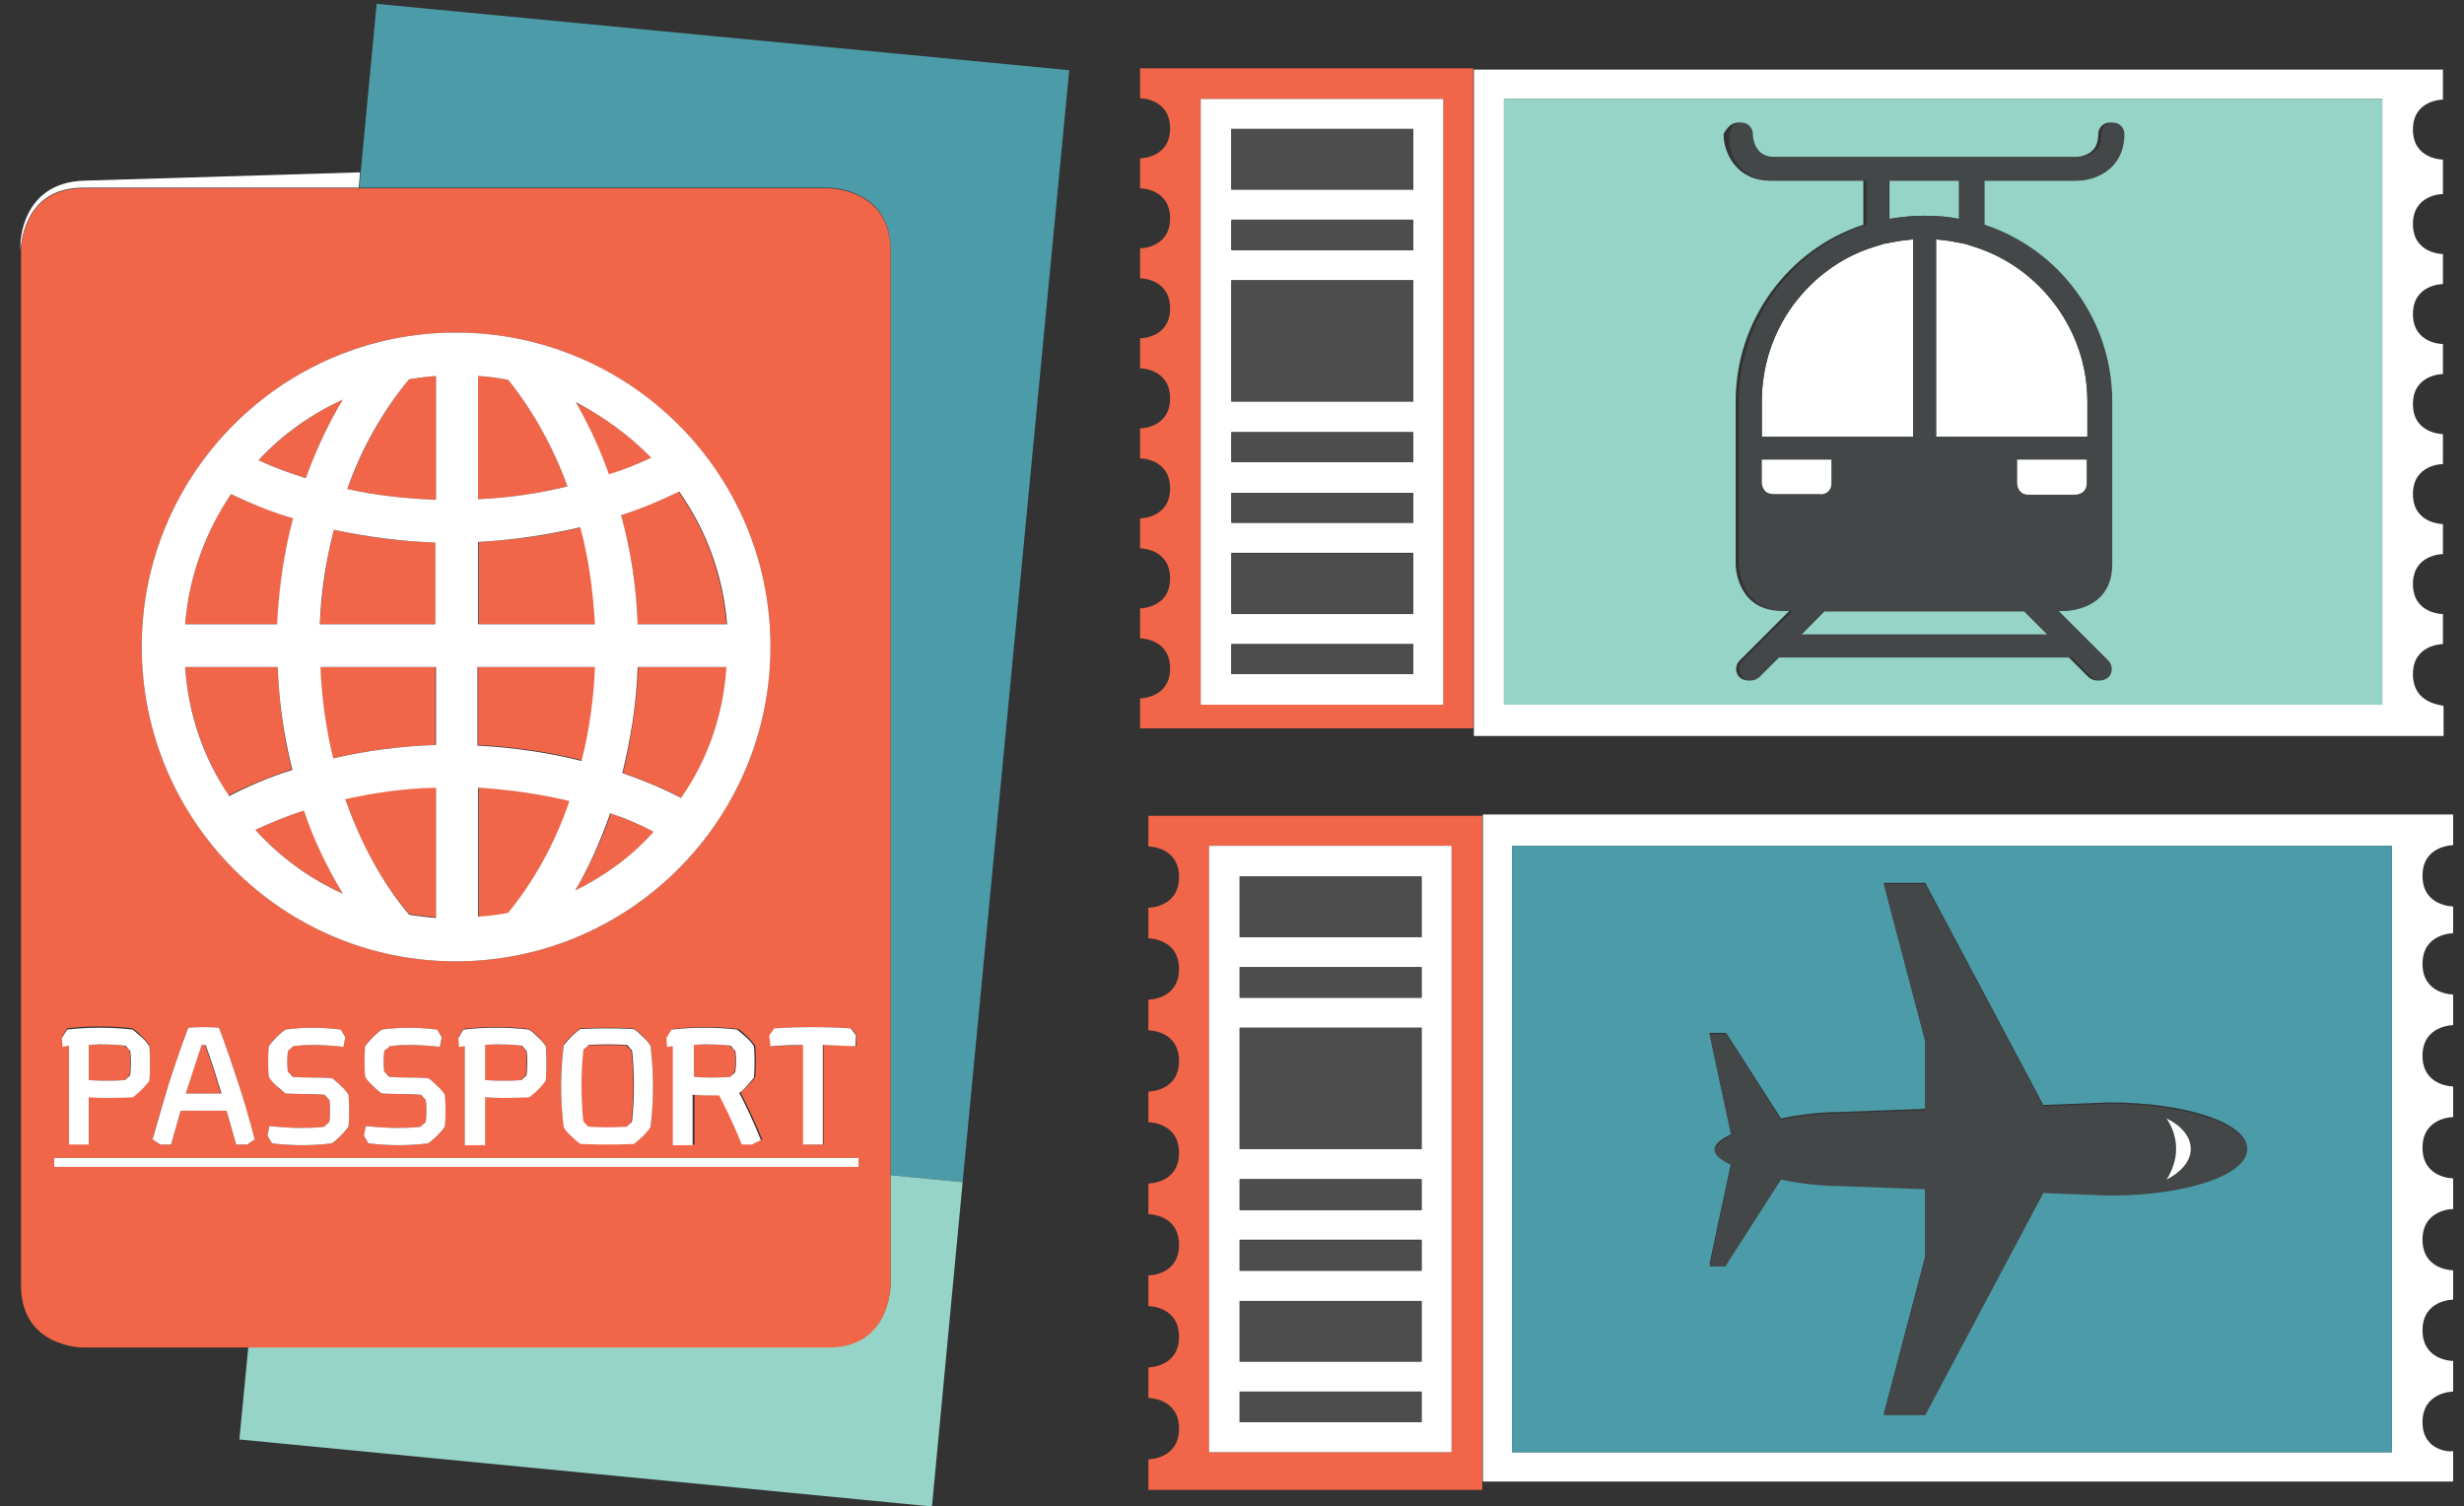 <?xml version="1.0" encoding="utf-8"?>
<!-- Generator: Adobe Illustrator 16.0.0, SVG Export Plug-In . SVG Version: 6.00 Build 0)  -->
<!DOCTYPE svg PUBLIC "-//W3C//DTD SVG 1.1//EN" "http://www.w3.org/Graphics/SVG/1.1/DTD/svg11.dtd">
<svg version="1.1" id="Layer_1" xmlns="http://www.w3.org/2000/svg" xmlns:xlink="http://www.w3.org/1999/xlink" x="0px" y="0px"
	 viewBox="0 0 386 236" style="enable-background:new 0 0 386 236;" xml:space="preserve">
<rect x="0" y="0" width="386" height="236" fill="#333333" stroke="none"/>
<style type="text/css">
<![CDATA[
	.st0{fill:#4C9BA8;}
	.st1{fill:#4D4D4D;}
	.st2{fill:#F16548;}
	.st3{fill:#96D4C8;}
	.st4{fill:#FFFFFF;}
	.st5{fill:#434747;}
]]>
</style>
<g>
	<g>
		<path class="st4" d="M13,29.4l43.2,0l0.2-2.4l-43.2,1.3c-10,0.3-10,10-10,10v0.9C3.3,39.1,3.3,29.4,13,29.4z"/>
		<path class="st0" d="M129.8,29.4c0,0,9.7,0,9.7,9.7v145l11.3,1.1L167.5,11L59,0.6L56.5,27l-0.2,2.4L129.8,29.4z"/>
		<path class="st3" d="M139.5,184.1v17.2c0,0,0,9.7-9.7,9.7H38.9l-1.4,14.5L146,236l4.8-50.8h0L139.5,184.1z"/>
		<path class="st2" d="M31.9,163.7c-0.1,0-0.3,0-0.3,0s-0.7,1.7-2.5,7.6h5.5c-1.8-5.9-2.5-7.6-2.5-7.6S32,163.7,31.9,163.7z"/>
		<path class="st2" d="M19.5,169.2c0,0,0.2-0.1,0.4-0.4c0.2-0.2,0.4-0.4,0.4-0.4s0.1-0.9,0.1-2c0-1-0.1-1.8-0.1-1.8
			s-0.1-0.2-0.4-0.4s-0.4-0.4-0.4-0.4s-1.7-0.2-4-0.2c-0.6,0-1.7,0.1-1.7,0.1v5.5c0,0,1.2,0.1,2.7,0.1
			C18.6,169.3,19.5,169.2,19.5,169.2z"/>
		<path class="st2" d="M53.7,62.6c-5,2.3-9.4,5.5-13.2,9.5c2.3,1,4.8,2,7.4,2.8C49.5,70.5,51.4,66.4,53.7,62.6z"/>
		<path class="st2" d="M43.5,104.5H29c0.5,7.4,3,14.3,6.8,20.1c3.1-1.6,6.5-2.9,9.9-4.1C44.4,115.5,43.7,110.1,43.5,104.5z"/>
		<path class="st2" d="M45.9,81.2c-3.4-1.1-6.7-2.3-9.7-3.8c-4,5.9-6.6,12.9-7.2,20.4h14.5C43.7,92.1,44.6,86.5,45.9,81.2z"/>
		<path class="st2" d="M90.1,139.5c4.7-2.3,8.9-5.4,12.4-9.2c-2.2-1.1-4.5-2-6.8-2.9C94.2,131.8,92.3,135.8,90.1,139.5z"/>
		<path class="st2" d="M97.6,121.1c3.2,1.1,6.3,2.4,9.2,3.9c4-5.9,6.5-13,7.1-20.5H100C99.7,110.3,98.9,115.8,97.6,121.1z"/>
		<path class="st2" d="M99.9,97.8h13.9c-0.6-7.7-3.3-14.8-7.5-20.8c-2.8,1.4-5.8,2.6-9,3.7C98.8,86.2,99.7,91.9,99.9,97.8z"/>
		<path class="st2" d="M114.3,168.7c0,0,0.2-0.1,0.4-0.4s0.4-0.4,0.4-0.4s0.1-0.8,0.1-1.7c0-0.9-0.1-1.6-0.1-1.6s-0.1-0.2-0.4-0.4
			s-0.4-0.4-0.4-0.4s-1.7-0.2-4-0.2c-0.6,0-1.7,0.1-1.7,0.1v5c0,0,1.3,0.1,2.7,0.1C113.2,168.8,114.3,168.7,114.3,168.7z"/>
		<path class="st2" d="M91.7,176.2c0.2,0.2,0.4,0.4,0.4,0.4s1.5,0.1,3,0.1c1.5,0,3-0.1,3-0.1s0.2-0.1,0.4-0.4
			c0.2-0.2,0.4-0.4,0.4-0.4s0.3-2,0.3-5.6s-0.3-5.6-0.3-5.6s-0.1-0.2-0.4-0.4s-0.4-0.4-0.4-0.4s-1.5-0.1-3-0.1c-1.5,0-3,0.1-3,0.1
			s-0.2,0.1-0.4,0.4c-0.2,0.2-0.4,0.4-0.4,0.4s-0.3,2-0.3,5.6s0.3,5.6,0.3,5.6S91.5,175.9,91.7,176.2z"/>
		<path class="st2" d="M81.6,169.2c0,0,0.2-0.1,0.4-0.4c0.2-0.2,0.4-0.4,0.4-0.4s0.1-0.9,0.1-2c0-1-0.1-1.8-0.1-1.8
			s-0.1-0.2-0.4-0.4c-0.2-0.2-0.4-0.4-0.4-0.4s-1.7-0.2-4-0.2c-0.6,0-1.7,0.1-1.7,0.1v5.5c0,0,1.2,0.1,2.7,0.1
			C80.7,169.3,81.6,169.2,81.6,169.2z"/>
		<path class="st2" d="M68.3,58.9c-1.4,0.1-2.8,0.3-4.2,0.5c-4,4.8-7.3,10.7-9.7,17.2c4.4,1,9.1,1.5,13.9,1.7V58.9z"/>
		<path class="st2" d="M102,71.7c-3.4-3.5-7.4-6.5-11.8-8.6c2,3.5,3.8,7.3,5.2,11.3C97.7,73.6,99.9,72.7,102,71.7z"/>
		<path class="st2" d="M79.6,59.5c-1.5-0.3-3.1-0.5-4.7-0.6v19.3c4.9-0.2,9.6-0.9,14-2C86.6,69.9,83.5,64.3,79.6,59.5z"/>
		<path class="st2" d="M40,130c3.8,4.2,8.5,7.6,13.7,10c-2.4-4-4.4-8.4-6.1-13C45,127.8,42.4,128.9,40,130z"/>
		<path class="st2" d="M52.1,118.8c5.1-1.2,10.5-1.9,16.1-2.1v-12.2H50.1C50.3,109.4,51,114.2,52.1,118.8z"/>
		<path class="st2" d="M50.1,97.8h18.1V85c-5.5-0.2-10.8-0.8-15.9-2C51.1,87.7,50.4,92.7,50.1,97.8z"/>
		<path class="st2" d="M64.1,143.2c1.4,0.2,2.8,0.4,4.2,0.5v-20.4c-4.9,0.2-9.7,0.8-14.2,1.8C56.4,132.1,59.9,138.2,64.1,143.2z"/>
		<path class="st2" d="M93.3,104.5H74.9v12.2c5.7,0.3,11.1,1.1,16.3,2.4C92.4,114.5,93.1,109.6,93.3,104.5z"/>
		<path class="st2" d="M91,82.6c-5.1,1.3-10.5,2-16,2.3v12.9h18.3C93,92.5,92.2,87.4,91,82.6z"/>
		<path class="st2" d="M89.3,125.5c-4.5-1.1-9.4-1.9-14.3-2.1v20.3c1.6-0.1,3.2-0.3,4.7-0.6C83.6,138.1,86.9,132.2,89.3,125.5z"/>
		<path class="st2" d="M129.8,211.1c9.7,0,9.7-9.7,9.7-9.7v-17.2v-145c0-9.7-9.7-9.7-9.7-9.7l-73.6,0l-43.2,0
			c-9.7,0-9.7,9.7-9.7,9.7v161.3v0.9c0,9.7,9.7,9.7,9.7,9.7h25.9H129.8z M127.4,160.9c3.6,0,6,0.2,6,0.2l0.8,1.1l-0.1,1.7
			c0,0-2.4-0.2-5.1-0.2v15.6h-3.1v-15.6c-2.8,0.1-5.1,0.2-5.1,0.2l-0.1-1.7l0.8-1.1C121.3,161.1,123.7,160.9,127.4,160.9z
			 M71.4,52.1c27.2,0,49.3,22.1,49.3,49.2c0,27.2-22.1,49.3-49.3,49.3c-27.2,0-49.2-22.1-49.2-49.3C22.2,74.2,44.2,52.1,71.4,52.1z
			 M41.9,177.9l0.3-1.5c0,0,2.6,0.3,5.1,0.3c2.4,0,3.5-0.2,3.5-0.2s0.2-0.1,0.4-0.4c0.2-0.2,0.4-0.4,0.4-0.4s0.1-0.7,0.1-1.7
			c0-1.1-0.1-1.7-0.1-1.7s-0.1-0.2-0.4-0.4c-0.2-0.2-0.4-0.4-0.4-0.4s-1-0.1-2.1-0.1c-2.2,0-4-0.1-4-0.1s-0.7-0.5-1.4-1.2
			s-1.2-1.4-1.2-1.4s-0.1-1-0.1-2.4c0-1.4,0.1-2.4,0.1-2.4s0.4-0.7,1.2-1.4c0.8-0.8,1.4-1.2,1.4-1.2s1.8-0.3,4.2-0.3
			c2.5,0,4.5,0.3,4.5,0.3l0.7,1.2l-0.3,1.5c0,0-2.1-0.3-4.9-0.3c-1.8,0-3,0.2-3,0.2s-0.2,0.1-0.4,0.4c-0.2,0.2-0.4,0.4-0.4,0.4
			s-0.1,0.7-0.1,1.6s0.1,1.6,0.1,1.6s0.1,0.2,0.4,0.4c0.2,0.2,0.4,0.4,0.4,0.4s1.4,0.1,2.8,0.1c2,0,3.3,0.1,3.3,0.1s0.7,0.5,1.4,1.2
			c0.8,0.8,1.2,1.4,1.2,1.4s0.1,1,0.1,2.5s-0.1,2.5-0.1,2.5s-0.4,0.7-1.2,1.4c-0.8,0.8-1.4,1.2-1.4,1.2s-2,0.3-4.7,0.3
			c-2.8,0-4.7-0.3-4.7-0.3L41.9,177.9z M57.3,176.4c0,0,2.6,0.3,5.1,0.3c2.4,0,3.5-0.2,3.5-0.2s0.2-0.1,0.4-0.4
			c0.2-0.2,0.4-0.4,0.4-0.4s0.1-0.7,0.1-1.7c0-1.1-0.1-1.7-0.1-1.7s-0.1-0.2-0.4-0.4c-0.2-0.2-0.4-0.4-0.4-0.4s-1-0.1-2.1-0.1
			c-2.2,0-4-0.1-4-0.1s-0.7-0.5-1.4-1.2c-0.8-0.8-1.2-1.4-1.2-1.4s-0.1-1-0.1-2.4c0-1.4,0.1-2.4,0.1-2.4s0.4-0.7,1.2-1.4
			c0.8-0.8,1.4-1.2,1.4-1.2s1.8-0.3,4.2-0.3c2.5,0,4.5,0.3,4.5,0.3l0.7,1.2l-0.3,1.5c0,0-2.1-0.3-4.9-0.3c-1.8,0-3,0.2-3,0.2
			s-0.2,0.1-0.4,0.4s-0.4,0.4-0.4,0.4s-0.1,0.7-0.1,1.6s0.1,1.6,0.1,1.6s0.1,0.2,0.4,0.4c0.2,0.2,0.4,0.4,0.4,0.4s1.4,0.1,2.8,0.1
			c2,0,3.3,0.1,3.3,0.1s0.7,0.5,1.4,1.2c0.8,0.8,1.2,1.4,1.2,1.4s0.1,1,0.1,2.5s-0.1,2.5-0.1,2.5s-0.4,0.7-1.2,1.4
			c-0.8,0.8-1.4,1.2-1.4,1.2s-2,0.3-4.7,0.3c-2.8,0-4.7-0.3-4.7-0.3l-0.7-1.2L57.3,176.4z M72.8,163.8l-0.9,0.1l-0.1-1.4l0.8-1.3
			c0,0,1.9-0.3,5.1-0.3c3.3,0,5.2,0.3,5.2,0.3s0.7,0.5,1.4,1.2c0.8,0.8,1.2,1.4,1.2,1.4s0.1,1.1,0.1,2.6c0,1.6-0.1,2.8-0.1,2.8
			s-0.4,0.7-1.2,1.4c-0.8,0.8-1.4,1.2-1.4,1.2S81,172,78.6,172c-1.4,0-2.7-0.1-2.7-0.1v7.4h-3.1V163.8z M87.9,170.1
			c0-3.8,0.4-6.4,0.4-6.4s0.4-0.7,1.2-1.4c0.8-0.8,1.4-1.2,1.4-1.2s1.7-0.1,4.2-0.1c2.5,0,4.2,0.1,4.2,0.1s0.7,0.5,1.4,1.2
			c0.8,0.8,1.2,1.4,1.2,1.4s0.4,2.7,0.4,6.4s-0.4,6.4-0.4,6.4s-0.4,0.7-1.2,1.4c-0.8,0.8-1.4,1.2-1.4,1.2s-1.7,0.1-4.2,0.1
			c-2.5,0-4.2-0.1-4.2-0.1s-0.7-0.5-1.4-1.2c-0.8-0.8-1.2-1.4-1.2-1.4S87.9,173.9,87.9,170.1z M108.7,179.3h-3.1v-15.5l-0.9,0.1
			l-0.1-1.4l0.8-1.3c0,0,1.9-0.3,5.1-0.3c3.3,0,5.2,0.3,5.2,0.3s0.7,0.5,1.4,1.2s1.2,1.4,1.2,1.4s0.1,0.8,0.1,2.4s-0.1,2.5-0.1,2.5
			s-0.4,0.7-1.2,1.4c-0.5,0.5-0.9,0.8-1.1,1c0.9,1.8,2.2,4.4,3.4,7.4l-1.4,0.7h-1.6c-1.3-3.3-2.8-6.3-3.6-7.8h-1.3
			c-1.4,0-2.7-0.1-2.7-0.1V179.3z M39.9,178.5l-1.2,0.8H37c0,0-0.8-2.8-1.5-5.3h-7.2c-0.7,2.5-1.5,5.3-1.5,5.3h-1.7l-1.2-0.8
			c0,0,1-4,2.5-8.6c1.8-5.6,3.1-8.9,3.1-8.9s0.9-0.1,2.4-0.1c1.5,0,2.4,0.1,2.4,0.1s1.3,3.3,3.1,8.9
			C38.8,174.5,39.9,178.5,39.9,178.5z M10.5,161.1c0,0,1.9-0.3,5.1-0.3c3.3,0,5.2,0.3,5.2,0.3s0.7,0.5,1.4,1.2s1.2,1.4,1.2,1.4
			s0.1,1.1,0.1,2.6c0,1.6-0.1,2.8-0.1,2.8s-0.4,0.7-1.2,1.4c-0.8,0.8-1.4,1.2-1.4,1.2s-1.8,0.1-4.2,0.1c-1.4,0-2.7-0.1-2.7-0.1v7.4
			h-3.1v-15.5l-0.9,0.1l-0.1-1.4L10.5,161.1z M8.5,181.4h126v1.4H8.5V181.4z"/>
		<path class="st4" d="M71.4,150.6c27.2,0,49.3-22.1,49.3-49.3c0-27.2-22.1-49.2-49.3-49.2c-27.2,0-49.2,22.1-49.2,49.2
			C22.2,128.5,44.2,150.6,71.4,150.6z M90.1,139.5c2.2-3.7,4-7.8,5.5-12.1c2.4,0.8,4.7,1.8,6.8,2.9C99,134.1,94.8,137.2,90.1,139.5z
			 M106.7,125c-2.9-1.5-6-2.8-9.2-3.9c1.3-5.3,2.2-10.8,2.4-16.6h13.9C113.3,112.1,110.8,119.1,106.7,125z M106.4,77
			c4.2,6,6.9,13.1,7.5,20.8H99.9c-0.2-5.9-1.1-11.7-2.6-17.1C100.5,79.7,103.5,78.4,106.4,77z M102,71.7c-2.1,1-4.3,1.9-6.6,2.6
			c-1.4-4-3.2-7.8-5.2-11.3C94.6,65.3,98.6,68.2,102,71.7z M74.9,58.9c1.6,0.1,3.2,0.3,4.7,0.6c3.8,4.7,7,10.4,9.3,16.7
			c-4.5,1.1-9.2,1.8-14,2V58.9z M74.9,84.9c5.6-0.3,10.9-1.1,16-2.3c1.3,4.8,2,9.9,2.3,15.2H74.9V84.9z M74.9,104.5h18.3
			c-0.2,5.1-0.9,10-2.1,14.7c-5.2-1.3-10.6-2.1-16.3-2.4V104.5z M74.9,123.4c5,0.3,9.8,1,14.3,2.1c-2.3,6.7-5.6,12.6-9.6,17.5
			c-1.5,0.3-3.1,0.5-4.7,0.6V123.4z M40,130c2.4-1.1,5-2.2,7.6-3c1.6,4.7,3.7,9,6.1,13C48.4,137.6,43.8,134.2,40,130z M68.3,143.8
			c-1.4-0.1-2.8-0.3-4.2-0.5c-4.2-5-7.6-11.2-10-18.1c4.5-1,9.3-1.7,14.2-1.8V143.8z M68.3,116.7c-5.6,0.2-11,0.9-16.1,2.1
			c-1.1-4.5-1.8-9.3-2-14.3h18.1V116.7z M68.3,97.8H50.1c0.2-5.2,1-10.1,2.2-14.8c5.1,1.1,10.4,1.8,15.9,2V97.8z M64.1,59.4
			c1.4-0.2,2.8-0.4,4.2-0.5v19.4c-4.8-0.2-9.5-0.7-13.9-1.7C56.7,70.1,60.1,64.2,64.1,59.4z M53.7,62.6c-2.3,3.8-4.2,7.9-5.8,12.3
			c-2.6-0.8-5-1.7-7.4-2.8C44.2,68.1,48.7,64.9,53.7,62.6z M36.2,77.4c3.1,1.5,6.3,2.8,9.7,3.8c-1.4,5.3-2.2,10.8-2.5,16.6H29
			C29.6,90.3,32.2,83.3,36.2,77.4z M29,104.5h14.5c0.2,5.6,1,11,2.3,16.1c-3.5,1.1-6.8,2.5-9.9,4.1C31.9,118.8,29.5,111.9,29,104.5z
			"/>
		<path class="st4" d="M10.8,163.8v15.5h3.1v-7.4c0,0,1.3,0.1,2.7,0.1c2.4,0,4.2-0.1,4.2-0.1s0.7-0.5,1.4-1.2
			c0.8-0.8,1.2-1.4,1.2-1.4s0.1-1.2,0.1-2.8c0-1.6-0.1-2.6-0.1-2.6s-0.4-0.7-1.2-1.4s-1.4-1.2-1.4-1.2s-1.9-0.3-5.2-0.3
			c-3.2,0-5.1,0.3-5.1,0.3l-0.8,1.3l0.1,1.4L10.8,163.8z M13.9,163.7c0,0,1.1-0.1,1.7-0.1c2.3,0,4,0.2,4,0.2s0.2,0.1,0.4,0.4
			s0.4,0.4,0.4,0.4s0.1,0.8,0.1,1.8c0,1-0.1,2-0.1,2s-0.1,0.2-0.4,0.4c-0.2,0.2-0.4,0.4-0.4,0.4s-0.9,0.1-3,0.1
			c-1.4,0-2.7-0.1-2.7-0.1V163.7z"/>
		<path class="st4" d="M31.9,160.9c-1.5,0-2.4,0.1-2.4,0.1s-1.3,3.3-3.1,8.9c-1.4,4.6-2.5,8.6-2.5,8.6l1.2,0.8h1.7
			c0,0,0.8-2.8,1.5-5.3h7.2c0.7,2.5,1.5,5.3,1.5,5.3h1.7l1.2-0.8c0,0-1-4-2.5-8.6c-1.8-5.6-3.1-8.9-3.1-8.9S33.4,160.9,31.9,160.9z
			 M29.1,171.3c1.9-5.9,2.5-7.6,2.5-7.6s0.1,0,0.3,0c0.1,0,0.3,0,0.3,0s0.7,1.7,2.5,7.6H29.1z"/>
		<path class="st4" d="M42.6,179.1c0,0,1.9,0.3,4.7,0.3c2.8,0,4.7-0.3,4.7-0.3s0.7-0.5,1.4-1.2c0.8-0.8,1.2-1.4,1.2-1.4
			s0.1-1,0.1-2.5s-0.1-2.5-0.1-2.5s-0.4-0.7-1.2-1.4c-0.8-0.8-1.4-1.2-1.4-1.2s-1.3-0.1-3.3-0.1c-1.5,0-2.8-0.1-2.8-0.1
			s-0.2-0.1-0.4-0.4c-0.2-0.2-0.4-0.4-0.4-0.4s-0.1-0.7-0.1-1.6s0.1-1.6,0.1-1.6s0.1-0.2,0.4-0.4c0.2-0.2,0.4-0.4,0.4-0.4
			s1.2-0.2,3-0.2c2.8,0,4.9,0.3,4.9,0.3l0.3-1.5l-0.7-1.2c0,0-2-0.3-4.5-0.3c-2.4,0-4.2,0.3-4.2,0.3s-0.7,0.5-1.4,1.2
			c-0.8,0.8-1.2,1.4-1.2,1.4s-0.1,1-0.1,2.4c0,1.4,0.1,2.4,0.1,2.4s0.4,0.7,1.2,1.4s1.4,1.2,1.4,1.2s1.8,0.1,4,0.1
			c1.1,0,2.1,0.1,2.1,0.1s0.2,0.1,0.4,0.4c0.2,0.2,0.4,0.4,0.4,0.4s0.1,0.6,0.1,1.7c0,1.1-0.1,1.7-0.1,1.7s-0.1,0.2-0.4,0.4
			c-0.2,0.2-0.4,0.4-0.4,0.4s-1.1,0.2-3.5,0.2c-2.5,0-5.1-0.3-5.1-0.3l-0.3,1.5L42.6,179.1z"/>
		<path class="st4" d="M62.4,179.4c2.8,0,4.7-0.3,4.7-0.3s0.7-0.5,1.4-1.2c0.8-0.8,1.2-1.4,1.2-1.4s0.1-1,0.1-2.5s-0.1-2.5-0.1-2.5
			s-0.4-0.7-1.2-1.4c-0.8-0.8-1.4-1.2-1.4-1.2s-1.3-0.1-3.3-0.1c-1.5,0-2.8-0.1-2.8-0.1s-0.2-0.1-0.4-0.4c-0.2-0.2-0.4-0.4-0.4-0.4
			s-0.1-0.7-0.1-1.6s0.1-1.6,0.1-1.6s0.1-0.2,0.4-0.4s0.4-0.4,0.4-0.4s1.2-0.2,3-0.2c2.8,0,4.9,0.3,4.9,0.3l0.3-1.5l-0.7-1.2
			c0,0-2-0.3-4.5-0.3c-2.4,0-4.2,0.3-4.2,0.3s-0.7,0.5-1.4,1.2c-0.8,0.8-1.2,1.4-1.2,1.4s-0.1,1-0.1,2.4c0,1.4,0.1,2.4,0.1,2.4
			s0.4,0.7,1.2,1.4c0.8,0.8,1.4,1.2,1.4,1.2s1.8,0.1,4,0.1c1.1,0,2.1,0.1,2.1,0.1s0.2,0.1,0.4,0.4c0.2,0.2,0.4,0.4,0.4,0.4
			s0.1,0.6,0.1,1.7c0,1.1-0.1,1.7-0.1,1.7s-0.1,0.2-0.4,0.4c-0.2,0.2-0.4,0.4-0.4,0.4s-1.1,0.2-3.5,0.2c-2.5,0-5.1-0.3-5.1-0.3
			l-0.3,1.5l0.7,1.2C57.7,179.1,59.7,179.4,62.4,179.4z"/>
		<path class="st4" d="M76,171.9c0,0,1.3,0.1,2.7,0.1c2.4,0,4.2-0.1,4.2-0.1s0.7-0.5,1.4-1.2c0.8-0.8,1.2-1.4,1.2-1.4
			s0.1-1.2,0.1-2.8c0-1.6-0.1-2.6-0.1-2.6s-0.4-0.7-1.2-1.4c-0.8-0.8-1.4-1.2-1.4-1.2s-1.9-0.3-5.2-0.3c-3.2,0-5.1,0.3-5.1,0.3
			l-0.8,1.3l0.1,1.4l0.9-0.1v15.5H76V171.9z M76,163.7c0,0,1.1-0.1,1.7-0.1c2.3,0,4,0.2,4,0.2s0.2,0.1,0.4,0.4
			c0.2,0.2,0.4,0.4,0.4,0.4s0.1,0.8,0.1,1.8c0,1-0.1,2-0.1,2s-0.1,0.2-0.4,0.4c-0.2,0.2-0.4,0.4-0.4,0.4s-0.9,0.1-3,0.1
			c-1.4,0-2.7-0.1-2.7-0.1V163.7z"/>
		<path class="st4" d="M90.9,179.2c0,0,1.7,0.1,4.2,0.1c2.5,0,4.2-0.1,4.2-0.1s0.7-0.5,1.4-1.2c0.8-0.8,1.2-1.4,1.2-1.4
			s0.4-2.7,0.4-6.4s-0.4-6.4-0.4-6.4s-0.4-0.7-1.2-1.4c-0.8-0.8-1.4-1.2-1.4-1.2s-1.7-0.1-4.2-0.1c-2.5,0-4.2,0.1-4.2,0.1
			s-0.7,0.5-1.4,1.2c-0.8,0.8-1.2,1.4-1.2,1.4s-0.4,2.7-0.4,6.4s0.4,6.4,0.4,6.4s0.4,0.7,1.2,1.4C90.3,178.8,90.9,179.2,90.9,179.2z
			 M91.4,164.5c0,0,0.1-0.2,0.4-0.4c0.2-0.2,0.4-0.4,0.4-0.4s1.5-0.1,3-0.1c1.5,0,3,0.1,3,0.1s0.2,0.1,0.4,0.4s0.4,0.4,0.4,0.4
			s0.3,2,0.3,5.6s-0.3,5.6-0.3,5.6s-0.1,0.2-0.4,0.4c-0.2,0.2-0.4,0.4-0.4,0.4s-1.5,0.1-3,0.1c-1.5,0-3-0.1-3-0.1s-0.2-0.1-0.4-0.4
			c-0.2-0.2-0.4-0.4-0.4-0.4s-0.3-2-0.3-5.6S91.4,164.5,91.4,164.5z"/>
		<path class="st4" d="M112.6,171.5c0.8,1.5,2.3,4.5,3.6,7.8h1.6l1.4-0.7c-1.2-3-2.5-5.7-3.4-7.4c0.3-0.2,0.7-0.5,1.1-1
			c0.8-0.8,1.2-1.4,1.2-1.4s0.1-0.8,0.1-2.5s-0.1-2.4-0.1-2.4s-0.4-0.7-1.2-1.4s-1.4-1.2-1.4-1.2s-1.9-0.3-5.2-0.3
			c-3.2,0-5.1,0.3-5.1,0.3l-0.8,1.3l0.1,1.4l0.9-0.1v15.5h3.1v-7.9c0,0,1.2,0.1,2.7,0.1H112.6z M108.7,163.7c0,0,1.1-0.1,1.7-0.1
			c2.3,0,4,0.2,4,0.2s0.2,0.1,0.4,0.4s0.4,0.4,0.4,0.4s0.1,0.8,0.1,1.6c0,0.9-0.1,1.7-0.1,1.7s-0.1,0.2-0.4,0.4s-0.4,0.4-0.4,0.4
			s-1.1,0.1-3,0.1c-1.4,0-2.7-0.1-2.7-0.1V163.7z"/>
		<path class="st4" d="M120.7,163.9c0,0,2.3-0.2,5.1-0.2v15.6h3.1v-15.6c2.7,0.1,5.1,0.2,5.1,0.2l0.1-1.7l-0.8-1.1
			c0,0-2.4-0.2-6-0.2c-3.6,0-6,0.2-6,0.2l-0.8,1.1L120.7,163.9z"/>
		<rect x="8.5" y="181.4" class="st4" width="126" height="1.4"/>
	</g>
	<g>
		<g>
			<path class="st4" d="M379.5,222.8c0-4.8,4.8-4.8,4.8-4.8v-4.8c0,0-4.8,0-4.8-4.8c0-4.8,4.8-4.8,4.8-4.8V199c0,0-4.8,0-4.8-4.8
				c0-4.8,4.8-4.8,4.8-4.8v-4.8c0,0-4.8,0-4.8-4.8c0-4.8,4.8-4.8,4.8-4.8v-4.8c0,0-4.8,0-4.8-4.8c0-4.8,4.8-4.8,4.8-4.8v-4.8
				c0,0-4.8,0-4.8-4.8c0-4.8,4.8-4.8,4.8-4.8V142c0,0-4.8,0-4.8-4.8s4.8-4.8,4.8-4.8l0-4.8h-152v104.5l152,0l0-4.8
				C384.2,227.5,379.5,227.5,379.5,222.8z M374.7,227.5l-137.8,0v-95h137.8V227.5z"/>
			<path class="st2" d="M198.9,127.8l-19,0v4.8c0,0,4.8,0,4.8,4.8c0,4.8-4.8,4.8-4.8,4.8v4.8c0,0,4.8,0,4.8,4.8
				c0,4.8-4.8,4.8-4.8,4.8v4.8c0,0,4.8,0,4.8,4.8c0,4.8-4.8,4.8-4.8,4.8v4.8c0,0,4.8,0,4.8,4.8c0,4.8-4.8,4.8-4.8,4.8v4.8
				c0,0,4.8,0,4.8,4.8c0,4.8-4.8,4.8-4.8,4.8v4.8c0,0,4.8,0,4.8,4.8c0,4.8-4.8,4.8-4.8,4.8v4.8c0,0,4.8,0,4.8,4.8
				c0,4.8-4.8,4.8-4.8,4.8v4.8h19h33.3V127.8H198.9z M227.4,227.5h-38v-95h38V227.5z"/>
			<path class="st4" d="M189.4,132.5v95h38v-95H189.4z M222.7,222.8h-28.5V218h28.5V222.8z M222.7,213.3h-28.5v-9.5h28.5V213.3z
				 M222.7,199h-28.5v-4.8h28.5V199z M222.7,189.5h-28.5v-4.8h28.5V189.5z M222.7,180h-28.5v-19h28.5V180z M222.7,156.3h-28.5v-4.8
				h28.5V156.3z M222.7,146.8h-28.5v-9.5h28.5V146.8z"/>
			<path class="st0" d="M236.9,227.5l137.8,0v-95H236.9V227.5z M268.6,180c0-0.7,1-1.6,2.6-2.3l-3.4-15.9h2.6l8.6,13.4
				c3-0.6,6.2-1,9.1-1l13.5-0.5v-10.7l-6.5-24.7h6.5l18.5,34.8l10.4-0.4c11.9,0,21.5,3.2,21.5,7.2c0,4-9.6,7.2-21.5,7.2l-10.4-0.4
				l-18.5,34.8h-6.5l6.5-24.7v-10.7l-13.5-0.5c-2.9,0-6.2-0.4-9.1-1l-8.6,13.4h-2.6l3.4-15.9C269.6,181.6,268.6,180.8,268.6,180z"/>
			<rect x="194.2" y="218" class="st1" width="28.5" height="4.8"/>
			<rect x="194.2" y="203.8" class="st1" width="28.5" height="9.5"/>
			<rect x="194.2" y="137.3" class="st1" width="28.5" height="9.5"/>
			<rect x="194.2" y="161" class="st1" width="28.5" height="19"/>
			<rect x="194.2" y="194.3" class="st1" width="28.5" height="4.8"/>
			<rect x="194.2" y="184.8" class="st1" width="28.5" height="4.8"/>
			<rect x="194.2" y="151.5" class="st1" width="28.5" height="4.8"/>
			<path class="st5" d="M270.4,198.2l8.6-13.4c3,0.6,6.2,1,9.1,1l13.5,0.5v10.7l-6.5,24.7h6.5l18.5-34.8l10.4,0.4
				c11.9,0,21.5-3.2,21.5-7.2c0-4-9.6-7.2-21.5-7.2l-10.4,0.4l-18.5-34.8h-6.5l6.5,24.7v10.7l-13.5,0.5c-2.9,0-6.2,0.4-9.1,1
				l-8.6-13.4h-2.6l3.4,15.9c-1.6,0.8-2.6,1.6-2.6,2.3c0,0.7,1,1.6,2.6,2.3l-3.4,15.9H270.4z M339.4,175.2c2.3,1.3,3.8,3,3.8,4.8
				s-1.4,3.6-3.8,4.8c1-1.5,1.5-3.1,1.5-4.8C340.9,178.3,340.4,176.6,339.4,175.2z"/>
			<path class="st4" d="M343.2,180c0-1.9-1.4-3.6-3.8-4.8c1,1.5,1.5,3.1,1.5,4.8c0,1.7-0.6,3.4-1.5,4.8
				C341.7,183.6,343.2,181.9,343.2,180z"/>
		</g>
		<g>
			<path class="st4" d="M378,105.6c0-4.7,4.7-4.7,4.7-4.7v-4.7c0,0-4.7,0-4.7-4.7c0-4.7,4.7-4.7,4.7-4.7v-4.7c0,0-4.7,0-4.7-4.7
				c0-4.7,4.7-4.7,4.7-4.7v-4.7c0,0-4.7,0-4.7-4.7s4.7-4.7,4.7-4.7v-4.7c0,0-4.7,0-4.7-4.7c0-4.7,4.7-4.7,4.7-4.7v-4.7
				c0,0-4.7,0-4.7-4.7s4.7-4.7,4.7-4.7V25c0,0-4.7,0-4.7-4.7s4.7-4.7,4.7-4.7l0-4.7H230.9v104.4h151.9l0-4.7
				C382.7,110.4,378,110.4,378,105.6z M373.2,110.4H235.6V15.5h137.6V110.4z"/>
			<path class="st2" d="M197.6,10.7h-19v4.7c0,0,4.7,0,4.7,4.7s-4.7,4.7-4.7,4.7v4.7c0,0,4.7,0,4.7,4.7s-4.7,4.7-4.7,4.7v4.7
				c0,0,4.7,0,4.7,4.7c0,4.7-4.7,4.7-4.7,4.7v4.7c0,0,4.7,0,4.7,4.7s-4.7,4.7-4.7,4.7v4.7c0,0,4.7,0,4.7,4.7c0,4.7-4.7,4.7-4.7,4.7
				v4.7c0,0,4.7,0,4.7,4.7c0,4.7-4.7,4.7-4.7,4.7v4.7c0,0,4.7,0,4.7,4.7c0,4.7-4.7,4.7-4.7,4.7v4.7h19h33.2V10.7H197.6z
				 M226.1,110.4h-38V15.5h38V110.4z"/>
			<path class="st4" d="M188.1,15.5v94.9h38V15.5H188.1z M221.4,105.6h-28.5v-4.7h28.5V105.6z M221.4,96.1h-28.5v-9.5h28.5V96.1z
				 M221.4,81.9h-28.5v-4.7h28.5V81.9z M221.4,72.4h-28.5v-4.7h28.5V72.4z M221.4,62.9h-28.5v-19h28.5V62.9z M221.4,39.2h-28.5v-4.7
				h28.5V39.2z M221.4,29.7h-28.5v-9.5h28.5V29.7z"/>
			<path class="st3" d="M306.9,34.3v-6H296v6c1.8-0.3,3.6-0.5,5.5-0.5S305.2,33.9,306.9,34.3z"/>
			<path class="st3" d="M235.6,110.4h137.6V15.5H235.6V110.4z M272.3,19.2c1,0,1.8,0.8,1.8,1.8c0,0,0,1.1,0.5,2
				c0.6,1.1,1.6,1.6,3.1,1.6h47.4c0,0,1,0,2-0.5c1.1-0.6,1.6-1.6,1.6-3.1c0-1,0.8-1.8,1.8-1.8c1,0,1.8,0.8,1.8,1.8
				c0,5.3-4.4,7.3-7.3,7.3h-14.6v6.9c11.6,3.8,20,14.8,20,27.7v25.5c0,7.3-7.3,7.3-7.3,7.3h-1.1l4.2,4.2c0,0,0,0,0,0l3.6,3.6
				c0.7,0.7,0.7,1.9,0,2.6c-0.4,0.4-0.8,0.5-1.3,0.5s-0.9-0.2-1.3-0.5l-3.1-3.1h-45.9l-3.1,3.1c-0.4,0.4-0.8,0.5-1.3,0.5
				c-0.5,0-0.9-0.2-1.3-0.5c-0.7-0.7-0.7-1.9,0-2.6l7.8-7.8h-1.1c-7.3,0-7.3-7.3-7.3-7.3V62.9c0-12.9,8.4-23.9,20-27.7v-6.9h-14.6
				c-5.3,0-7.3-4.4-7.3-7.3C270.5,20,271.3,19.2,272.3,19.2z"/>
			<polygon class="st3" points="285.8,95.7 282.2,99.4 320.8,99.4 317.1,95.7 			"/>
			<rect x="192.9" y="100.9" class="st1" width="28.5" height="4.7"/>
			<rect x="192.9" y="86.7" class="st1" width="28.5" height="9.5"/>
			<rect x="192.9" y="20.2" class="st1" width="28.5" height="9.5"/>
			<rect x="192.9" y="43.9" class="st1" width="28.5" height="19"/>
			<rect x="192.9" y="77.2" class="st1" width="28.5" height="4.7"/>
			<rect x="192.9" y="67.7" class="st1" width="28.5" height="4.7"/>
			<rect x="192.9" y="34.4" class="st1" width="28.5" height="4.7"/>
			<path class="st4" d="M280.9,47.8c-3.2,4.4-4.9,9.6-4.9,15.1v5.5h23.7V37.5c-1,0.1-2,0.2-3,0.4l-1.6,0.3l-1.6,0.5
				C288.4,40.3,284.1,43.5,280.9,47.8z"/>
			<path class="st4" d="M303.3,37.5v30.9H327v-5.5c0-5.5-1.7-10.7-5-15.1c-3.2-4.3-7.5-7.5-12.6-9.1l-1.6-0.5l-1.6-0.3
				C305.3,37.7,304.3,37.6,303.3,37.5z"/>
			<path class="st5" d="M277.8,28.3h14.6v6.9c-11.6,3.8-20,14.8-20,27.7v25.5c0,0,0,7.3,7.3,7.3h1.1l-7.8,7.8
				c-0.7,0.7-0.7,1.9,0,2.6c0.4,0.4,0.8,0.5,1.3,0.5c0.5,0,0.9-0.2,1.3-0.5l3.1-3.1h45.9l3.1,3.1c0.4,0.4,0.8,0.5,1.3,0.5
				s0.9-0.2,1.3-0.5c0.7-0.7,0.7-1.9,0-2.6l-3.6-3.6c0,0,0,0,0,0l-4.2-4.2h1.1c0,0,7.3,0,7.3-7.3V62.9c0-12.9-8.4-23.9-20-27.7v-6.9
				h14.6c2.9,0,7.3-1.9,7.3-7.3c0-1-0.8-1.8-1.8-1.8c-1,0-1.8,0.8-1.8,1.8c0,1.5-0.5,2.5-1.6,3.1c-1,0.5-2,0.5-2,0.5h-47.4
				c-1.5,0-2.5-0.5-3.1-1.6c-0.5-0.9-0.5-2-0.5-2c0-1-0.8-1.8-1.8-1.8c-1,0-1.8,0.8-1.8,1.8C270.5,23.9,272.4,28.3,277.8,28.3z
				 M277.8,77.5c-1.8,0-1.8-1.8-1.8-1.8V72h10.9v3.6c0,1.8-1.8,1.8-1.8,1.8H277.8z M282.2,99.4l3.6-3.6h31.3l3.6,3.6H282.2z
				 M327,75.7c0,1.8-1.8,1.8-1.8,1.8h-7.3c-1.8,0-1.8-1.8-1.8-1.8V72H327V75.7z M309.4,38.7c5.1,1.7,9.4,4.8,12.6,9.1
				c3.2,4.4,5,9.6,5,15.1v5.5h-23.7V37.5c1,0.1,2,0.2,3,0.4l1.6,0.3L309.4,38.7z M296,28.3h10.9v6c-1.8-0.3-3.6-0.5-5.5-0.5
				s-3.7,0.2-5.5,0.5V28.3z M295.1,38.2l1.6-0.3c1-0.2,2-0.3,3-0.4v30.9h-23.7v-5.5c0-5.5,1.7-10.7,4.9-15.1
				c3.2-4.3,7.5-7.5,12.6-9.1L295.1,38.2z"/>
			<path class="st4" d="M286.9,75.7V72h-10.9v3.6c0,0,0,1.8,1.8,1.8h7.3C285.1,77.5,286.9,77.5,286.9,75.7z"/>
			<path class="st4" d="M316,75.7c0,0,0,1.8,1.8,1.8h7.3c0,0,1.8,0,1.8-1.8V72H316V75.7z"/>
		</g>
	</g>
</g>
</svg>
